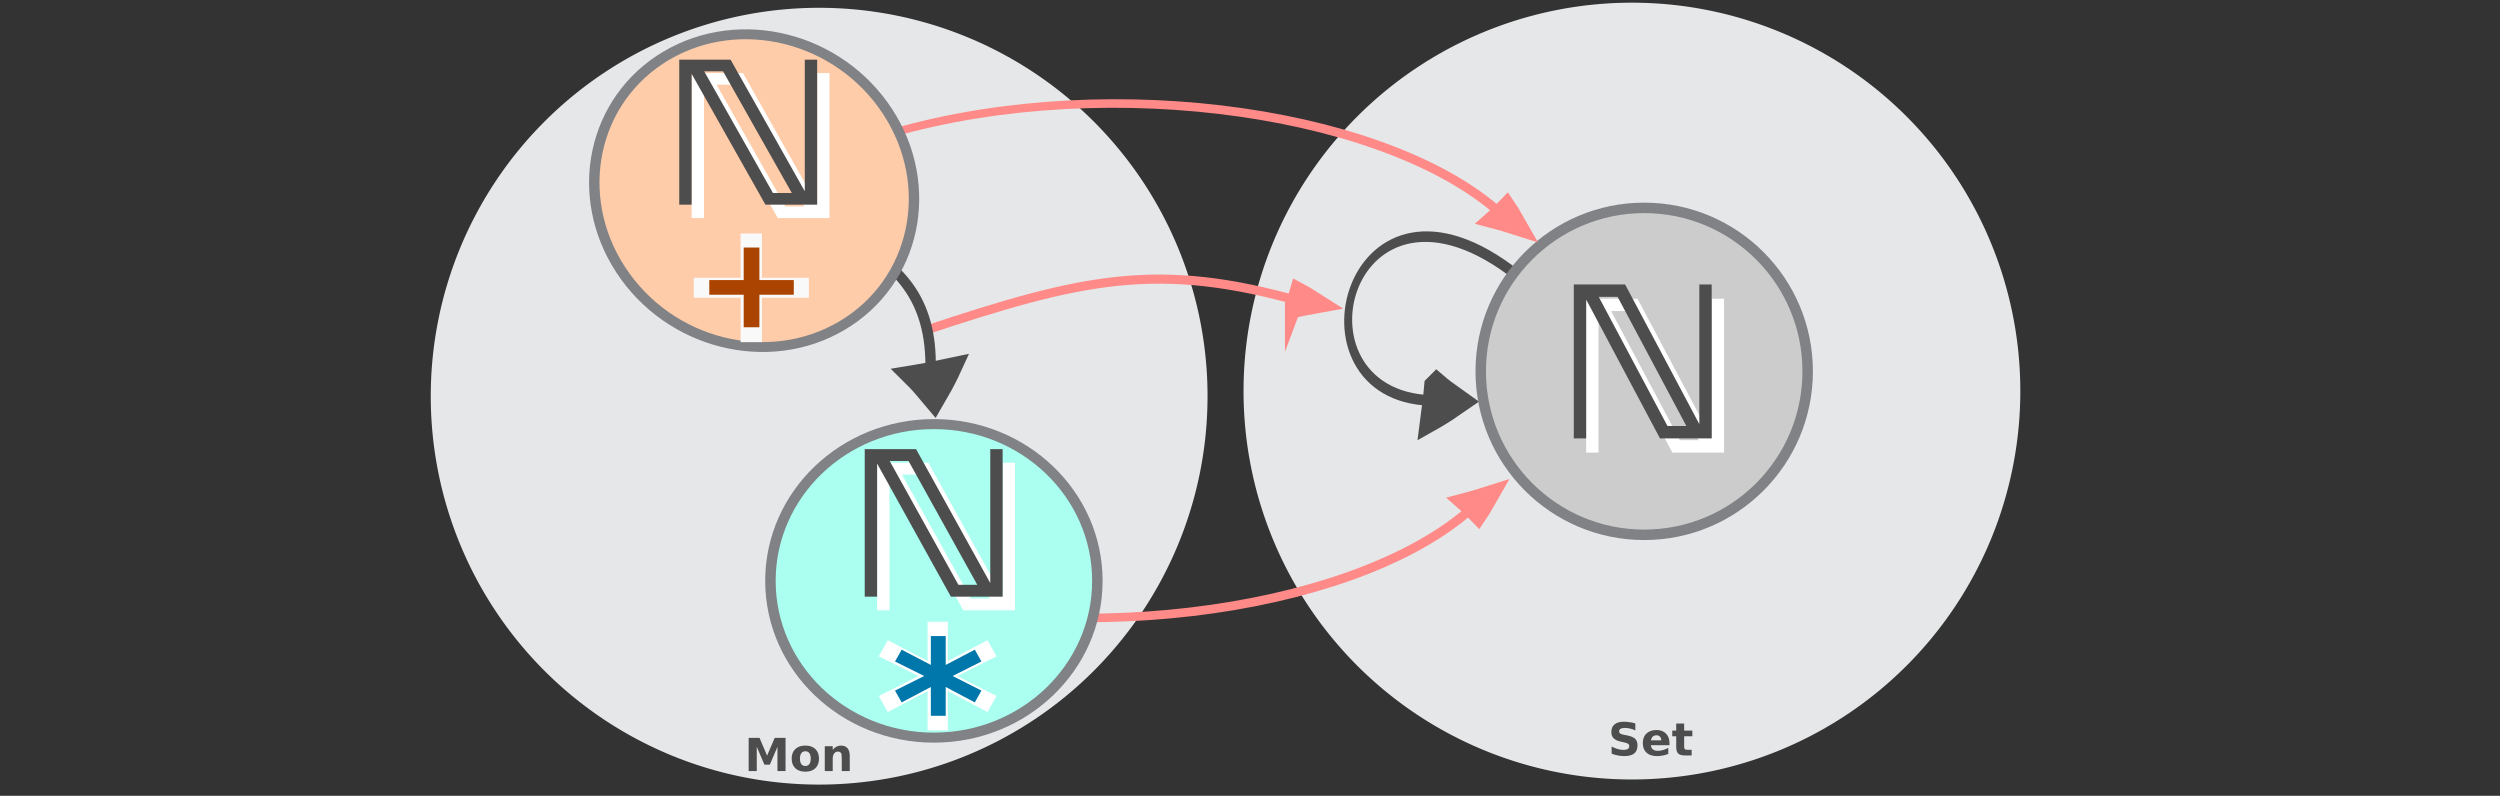 <?xml version="1.0" encoding="UTF-8" standalone="no"?>
<svg
   xmlns:dc="http://purl.org/dc/elements/1.1/"
   xmlns:cc="http://creativecommons.org/ns#"
   xmlns:rdf="http://www.w3.org/1999/02/22-rdf-syntax-ns#"
   xmlns:svg="http://www.w3.org/2000/svg"
   xmlns="http://www.w3.org/2000/svg"
   xmlns:sodipodi="http://sodipodi.sourceforge.net/DTD/sodipodi-0.dtd"
   xmlns:inkscape="http://www.inkscape.org/namespaces/inkscape"
   viewBox="0 0 595.3 189.5"
   version="1.1"
   id="svg15613"
   sodipodi:docname="forgetful_functor_morphisms.svg"
   inkscape:version="0.92.5 (2060ec1f9f, 2020-04-08)">
  <rect x="0" y="0" width="595.3" height="189.5" fill="#333333" stroke="none"/>
  <defs
     id="defs15617" />
  <sodipodi:namedview
     pagecolor="#ffffff"
     bordercolor="#666666"
     borderopacity="1"
     objecttolerance="10"
     gridtolerance="10"
     guidetolerance="10"
     inkscape:pageopacity="0"
     inkscape:pageshadow="2"
     inkscape:window-width="1440"
     inkscape:window-height="2496"
     id="namedview15615"
     showgrid="false"
     inkscape:zoom="2"
     inkscape:cx="266.61059"
     inkscape:cy="77.854748"
     inkscape:window-x="0"
     inkscape:window-y="27"
     inkscape:window-maximized="1"
     inkscape:current-layer="svg15613"
     inkscape:pagecheckerboard="0"
     showguides="false" />
  <g
     id="g42748"
     transform="matrix(1.628,0,0,1.628,-236.921,-423.55)" />
  <g
     id="g42748-8"
     transform="matrix(1.628,0,0,1.628,147.411,-418.481)" />
  <g
     id="g2801-7-0-5"
     transform="matrix(4.53,0,0,4.53,-1096.451,-1597.305)">
    <path
       inkscape:connector-curvature="0"
       id="circle15601-9-4-5-4-5-8-7"
       d="m 305.517,373.432 a 20.416,20.416 0 0 1 -20.416,20.416 20.416,20.416 0 0 1 -20.416,-20.416 20.416,20.416 0 0 1 20.416,-20.416 20.416,20.416 0 0 1 20.416,20.416 z"
       style="fill:#e6e7e8;stroke:#bbbcbe;stroke-width:0;stroke-miterlimit:10;stroke-dasharray:none;stroke-opacity:1" />
  </g>
  <g
     transform="matrix(1.177,0,0,1.177,-24.258,33.379)"
     id="text17012-7"
     style="font-style:normal;font-variant:normal;font-weight:normal;font-stretch:normal;font-size:9.195px;line-height:1.25;font-family:sans-serif;-inkscape-font-specification:sans-serif;letter-spacing:0px;word-spacing:0px;fill:#4d4d4d;fill-opacity:1;stroke:none;stroke-width:0.23"
     aria-label="Mon">
    <path
       inkscape:connector-curvature="0"
       id="path17542"
       style="font-style:normal;font-variant:normal;font-weight:bold;font-stretch:normal;font-family:sans-serif;-inkscape-font-specification:'sans-serif Bold';fill:#4d4d4d;stroke-width:0.23"
       d="m 172.073,120.926 h 2.2 l 1.527,3.587 1.536,-3.587 h 2.196 v 6.704 h -1.634 v -4.903 l -1.545,3.614 h -1.096 l -1.545,-3.614 v 4.903 h -1.639 z" />
    <path
       inkscape:connector-curvature="0"
       id="path17544"
       style="font-style:normal;font-variant:normal;font-weight:bold;font-stretch:normal;font-family:sans-serif;-inkscape-font-specification:'sans-serif Bold';fill:#4d4d4d;stroke-width:0.23"
       d="m 183.545,123.629 q -0.534,0 -0.817,0.386 -0.278,0.382 -0.278,1.105 0,0.723 0.278,1.109 0.283,0.382 0.817,0.382 0.525,0 0.804,-0.382 0.278,-0.386 0.278,-1.109 0,-0.723 -0.278,-1.105 -0.278,-0.386 -0.804,-0.386 z m 0,-1.149 q 1.298,0 2.025,0.7 0.732,0.7 0.732,1.94 0,1.239 -0.732,1.94 -0.727,0.7 -2.025,0.7 -1.302,0 -2.038,-0.7 -0.732,-0.7 -0.732,-1.94 0,-1.239 0.732,-1.94 0.736,-0.7 2.038,-0.7 z" />
    <path
       inkscape:connector-curvature="0"
       id="path17546"
       style="font-style:normal;font-variant:normal;font-weight:bold;font-stretch:normal;font-family:sans-serif;-inkscape-font-specification:'sans-serif Bold';fill:#4d4d4d;stroke-width:0.23"
       d="m 192.524,124.568 v 3.062 h -1.616 v -0.498 -1.845 q 0,-0.651 -0.031,-0.898 -0.027,-0.247 -0.099,-0.364 -0.094,-0.157 -0.256,-0.242 -0.162,-0.09 -0.368,-0.09 -0.503,0 -0.79,0.391 -0.287,0.386 -0.287,1.073 v 2.474 h -1.607 v -5.029 h 1.607 v 0.736 q 0.364,-0.44 0.772,-0.647 0.409,-0.211 0.902,-0.211 0.871,0 1.32,0.534 0.453,0.534 0.453,1.554 z" />
  </g>
  <g
     id="g2801-7-0-5-9"
     transform="matrix(4.53,0,0,4.53,-902.913,-1598.523)">
    <path
       inkscape:connector-curvature="0"
       id="circle15601-9-4-5-4-5-8-7-7"
       d="m 305.517,373.432 a 20.416,20.416 0 0 1 -20.416,20.416 20.416,20.416 0 0 1 -20.416,-20.416 20.416,20.416 0 0 1 20.416,-20.416 20.416,20.416 0 0 1 20.416,20.416 z"
       style="fill:#e6e7e8;stroke:#bbbcbe;stroke-width:0;stroke-miterlimit:10;stroke-dasharray:none;stroke-opacity:1" />
  </g>
  <g
     id="g17649"
     transform="matrix(1.177,0,0,1.177,-44.496,153.106)">
    <g
       id="text17012-7-3-0-9-3"
       style="font-style:normal;font-variant:normal;font-weight:normal;font-stretch:normal;font-size:9.195px;line-height:1.25;font-family:sans-serif;-inkscape-font-specification:sans-serif;letter-spacing:0px;word-spacing:0px;fill:#4d4d4d;fill-opacity:1;stroke:none;stroke-width:0.23"
       aria-label="Set"
       transform="translate(123.595,-18.263)">
      <path
         id="path17513"
         style="font-style:normal;font-variant:normal;font-weight:bold;font-stretch:normal;font-family:sans-serif;-inkscape-font-specification:'sans-serif Bold';fill:#4d4d4d;stroke-width:0.23"
         d="m 245.055,34.526 v 1.419 q -0.552,-0.247 -1.078,-0.373 -0.525,-0.126 -0.992,-0.126 -0.62,0 -0.916,0.171 -0.296,0.171 -0.296,0.53 0,0.269 0.198,0.422 0.202,0.148 0.727,0.256 l 0.736,0.148 q 1.118,0.224 1.589,0.682 0.471,0.458 0.471,1.302 0,1.109 -0.66,1.652 -0.656,0.539 -2.007,0.539 -0.638,0 -1.28,-0.121 -0.642,-0.121 -1.284,-0.359 v -1.459 q 0.642,0.341 1.239,0.516 0.602,0.171 1.158,0.171 0.566,0 0.867,-0.189 0.301,-0.189 0.301,-0.539 0,-0.314 -0.207,-0.485 -0.202,-0.171 -0.813,-0.305 l -0.669,-0.148 q -1.006,-0.216 -1.473,-0.687 -0.462,-0.471 -0.462,-1.271 0,-1.001 0.647,-1.54 0.647,-0.539 1.859,-0.539 0.552,0 1.136,0.085 0.584,0.081 1.208,0.247 z"
         inkscape:connector-curvature="0" />
      <path
         id="path17515"
         style="font-style:normal;font-variant:normal;font-weight:bold;font-stretch:normal;font-family:sans-serif;-inkscape-font-specification:'sans-serif Bold';fill:#4d4d4d;stroke-width:0.23"
         d="m 251.961,38.491 v 0.458 h -3.758 q 0.058,0.566 0.409,0.849 0.35,0.283 0.979,0.283 0.507,0 1.037,-0.148 0.534,-0.153 1.096,-0.458 v 1.239 q -0.57,0.216 -1.14,0.323 -0.57,0.112 -1.14,0.112 -1.365,0 -2.124,-0.691 -0.754,-0.696 -0.754,-1.949 0,-1.23 0.741,-1.935 0.745,-0.705 2.047,-0.705 1.185,0 1.895,0.714 0.714,0.714 0.714,1.908 z m -1.652,-0.534 q 0,-0.458 -0.269,-0.736 -0.265,-0.283 -0.696,-0.283 -0.467,0 -0.759,0.265 -0.292,0.26 -0.364,0.754 z"
         inkscape:connector-curvature="0" />
      <path
         id="path17517"
         style="font-style:normal;font-variant:normal;font-weight:bold;font-stretch:normal;font-family:sans-serif;-inkscape-font-specification:'sans-serif Bold';fill:#4d4d4d;stroke-width:0.23"
         d="m 254.933,34.562 v 1.428 h 1.657 v 1.149 h -1.657 v 2.133 q 0,0.35 0.139,0.476 0.139,0.121 0.552,0.121 h 0.826 v 1.149 h -1.378 q -0.952,0 -1.351,-0.395 -0.395,-0.4 -0.395,-1.351 v -2.133 h -0.799 v -1.149 h 0.799 v -1.428 z"
         inkscape:connector-curvature="0" />
    </g>
  </g>
  <g
     id="g42748-4"
     transform="matrix(1.383,0,0,1.383,-41.504,-565.982)" />
  <g
     id="g42748-8-6"
     transform="matrix(1.383,0,0,1.383,284.968,-561.676)" />
  <g
     style="display:inline;fill:#000000;fill-opacity:0;stroke:#ff8a88;stroke-width:6.389;stroke-miterlimit:10;stroke-opacity:1"
     id="g1482-7-0-1-0-3-5-5-5"
     transform="matrix(0.173,0.017,-0.018,0.238,261.018,12.189)"
     inkscape:transform-center-x="3.200882"
     inkscape:transform-center-y="-4.5309225">
    <path
       sodipodi:nodetypes="cccc"
       style="fill:#000000;fill-opacity:0;stroke:#ff8a88;stroke-width:21.88;stroke-opacity:1"
       inkscape:connector-curvature="0"
       id="path1478-7-9-0-19-0-0-9-6"
       d="m 295.322,235.075 c 9.492,-2.37 19.359,-4.54 29.473,-6.612 -7.81,-2.932 -16.1,-5.719 -24.87,-8.362 -1.574,5.229 -2.325,9.315 -4.603,14.975 z" />
    <path
       style="fill:#000000;fill-opacity:0;stroke:#ff8a88;stroke-width:9.112;stroke-opacity:1;paint-order:markers fill stroke"
       inkscape:connector-curvature="0"
       id="path1480-1-3-1-5-7-4-8-6"
       d="M -205.609,294.238 C 3.533,227.319 105.083,201.769 309.369,229.132"
       sodipodi:nodetypes="cc" />
  </g>
  <g
     style="display:inline;fill:#333333;fill-opacity:0;stroke:#4d4d4d;stroke-width:6.389;stroke-miterlimit:10;stroke-opacity:1"
     id="g1482-7-0-1-0-3-5-5"
     transform="matrix(0.053,0.196,-0.267,0.078,266.365,9.595)"
     inkscape:transform-center-x="-7.0226614"
     inkscape:transform-center-y="-7.2332895">
    <path
       sodipodi:nodetypes="cccc"
       style="fill:#333333;fill-opacity:0;stroke:#4d4d4d;stroke-width:26.33;stroke-opacity:1"
       inkscape:connector-curvature="0"
       id="path1478-7-9-0-19-0-0-9"
       d="m 311.745,240.456 c 8.113,-3.411 16.57,-6.469 25.252,-9.353 -7.071,-5.298 -14.549,-10.382 -22.436,-15.254 -0.954,8.595 -1.281,15.337 -2.816,24.607 z" />
    <path
       style="fill:#333333;fill-opacity:0;stroke:#4d4d4d;stroke-width:9.112;stroke-opacity:1;paint-order:markers fill stroke"
       inkscape:connector-curvature="0"
       id="path1480-1-3-1-5-7-4-8"
       d="M 128.626,271.864 C 178.564,232.166 229.085,211.585 309.369,229.132"
       sodipodi:nodetypes="cc" />
  </g>
  <g
     style="display:inline;fill:#333333;fill-opacity:0;stroke:#4d4d4d;stroke-width:6.389;stroke-miterlimit:10;stroke-opacity:1"
     id="g1482-7-0-1-0-3-5-5-6"
     transform="matrix(0.2,0.037,0.057,-0.273,265.737,146.464)"
     inkscape:transform-center-x="7.7795065"
     inkscape:transform-center-y="8.4484421">
    <path
       sodipodi:nodetypes="cccc"
       style="fill:#333333;fill-opacity:0;stroke:#4d4d4d;stroke-width:26.33;stroke-opacity:1"
       inkscape:connector-curvature="0"
       id="path1478-7-9-0-19-0-0-9-9"
       d="m 311.745,240.456 c 8.113,-3.411 16.57,-6.469 25.252,-9.353 -7.071,-5.298 -14.549,-10.382 -22.436,-15.254 -0.954,8.595 -1.281,15.337 -2.816,24.607 z" />
    <path
       style="fill:#333333;fill-opacity:0;stroke:#4d4d4d;stroke-width:9.112;stroke-opacity:1;paint-order:markers fill stroke"
       inkscape:connector-curvature="0"
       id="path1480-1-3-1-5-7-4-8-3"
       d="M 379.088,347.346 C 152.413,433.791 138.155,210.145 309.369,229.132"
       sodipodi:nodetypes="cc" />
  </g>
  <g
     transform="matrix(0.83,0,0,0.83,115.127,221.225)"
     id="g49860-3">
    <circle
       style="fill:#cccccc;fill-opacity:1;stroke:#808285;stroke-width:3;stroke-miterlimit:10;stroke-dasharray:none"
       stroke-miterlimit="10"
       cx="333"
       cy="-160"
       r="46.897"
       id="circle13556-1" />
    <g
       transform="translate(113.047,15.331)"
       id="g49211-9-4">
      <g
         aria-label="ℕ "
         style="font-style:normal;font-variant:normal;font-weight:bold;font-stretch:normal;font-size:40px;line-height:1.25;font-family:sans-serif;-inkscape-font-specification:'sans-serif Bold';letter-spacing:0px;word-spacing:0px;fill:#ffffff;fill-opacity:1;stroke:none"
         id="text36730-2-9-0"
         transform="matrix(1.514,0,0,1.514,-164.101,75.835)">
        <path
           d="m 247.398,-177.316 13.027,24.473 H 264 l -13.027,-24.473 z m -4.727,-2.344 h 9.727 l 14.062,26.465 v -26.465 h 2.344 V -150.5 H 259 l -13.984,-26.309 V -150.5 h -2.344 z"
           id="path36732-4-0-3"
           inkscape:connector-curvature="0"
           style="fill:#ffffff" />
      </g>
      <g
         aria-label="ℕ "
         style="font-style:normal;font-variant:normal;font-weight:bold;font-stretch:normal;font-size:40px;line-height:1.25;font-family:sans-serif;-inkscape-font-specification:'sans-serif Bold';letter-spacing:0px;word-spacing:0px;fill:#4d4d4d;fill-opacity:1;stroke:none"
         id="text36730-8-9"
         transform="matrix(1.514,0,0,1.514,-167.651,71.754)">
        <path
           d="m 247.398,-177.316 13.027,24.473 H 264 l -13.027,-24.473 z m -4.727,-2.344 h 9.727 l 14.062,26.465 v -26.465 h 2.344 V -150.5 H 259 l -13.984,-26.309 V -150.5 h -2.344 z"
           id="path36732-1-1"
           inkscape:connector-curvature="0"
           style="fill:#4d4d4d" />
      </g>
    </g>
  </g>
  <g
     style="display:inline;fill:#000000;fill-opacity:0;stroke:#ff8a88;stroke-width:6.389;stroke-miterlimit:10;stroke-opacity:1"
     id="g1482-7-0-1-0-3-5-5-5-3"
     transform="matrix(0.145,0.096,-0.127,0.202,342.849,-23.997)"
     inkscape:transform-center-x="2.004839"
     inkscape:transform-center-y="-3.0574955">
    <path
       sodipodi:nodetypes="cccc"
       style="fill:#000000;fill-opacity:0;stroke:#ff8a88;stroke-width:21.88;stroke-opacity:1"
       inkscape:connector-curvature="0"
       id="path1478-7-9-0-19-0-0-9-6-8"
       d="m 295.322,235.075 c 9.492,-2.37 19.359,-4.54 29.473,-6.612 -7.81,-2.932 -16.1,-5.719 -24.87,-8.362 -1.574,5.229 -2.325,9.315 -4.603,14.975 z" />
    <path
       style="fill:#000000;fill-opacity:0;stroke:#ff8a88;stroke-width:9.112;stroke-opacity:1;paint-order:markers fill stroke"
       inkscape:connector-curvature="0"
       id="path1480-1-3-1-5-7-4-8-6-0"
       d="M -463.381,495.469 C -254.2,322.077 105.083,201.769 309.369,229.132"
       sodipodi:nodetypes="cc" />
  </g>
  <g
     id="g49871"
     transform="matrix(0.83,0,0,0.782,-5.578,167.172)">
    <ellipse
       transform="matrix(-0.523,-0.852,0.847,-0.532,0,0)"
       inkscape:transform-center-y="0.88685358"
       inkscape:transform-center-x="-1.6972598"
       id="ellipse9941-1"
       ry="45.221"
       rx="48.221"
       stroke-miterlimit="10"
       cx="13.217"
       cy="271.536"
       style="fill:#ffccaa;fill-opacity:1;stroke:#808285;stroke-width:3;stroke-miterlimit:10;stroke-dasharray:none" />
    <g
       transform="matrix(1.199,0,0,1.199,12.63,-192.899)"
       id="g15703-6-7">
      <path
         d="m 177.395,41.876 v 11.261 h 11.218 v 5.072 h -11.218 v 11.261 h -5.115 V 58.209 h -11.218 v -5.072 h 11.218 V 41.876 Z"
         style="font-style:normal;font-variant:normal;font-weight:bold;font-stretch:normal;font-size:32.296px;line-height:1.25;font-family:sans-serif;-inkscape-font-specification:'sans-serif Bold';letter-spacing:0px;word-spacing:0px;fill:#f9f9f9;fill-opacity:1;stroke:none;stroke-width:1.1"
         id="path15699-2-4"
         inkscape:connector-curvature="0" />
      <path
         d="m 176.775,45.449 v 8.263 h 8.232 v 3.722 h -8.232 v 8.263 h -3.753 V 57.434 h -8.232 v -3.722 h 8.232 V 45.449 Z"
         style="font-style:normal;font-variant:normal;font-weight:bold;font-stretch:normal;font-size:32.296px;line-height:1.25;font-family:sans-serif;-inkscape-font-specification:'sans-serif Bold';letter-spacing:0px;word-spacing:0px;fill:#aa4400;fill-opacity:1;stroke:none;stroke-width:0.807"
         id="path15701-9-1"
         inkscape:connector-curvature="0" />
    </g>
    <g
       transform="translate(1.838,4.643)"
       id="g49211">
      <g
         aria-label="ℕ "
         style="font-style:normal;font-variant:normal;font-weight:bold;font-stretch:normal;font-size:40px;line-height:1.25;font-family:sans-serif;-inkscape-font-specification:'sans-serif Bold';letter-spacing:0px;word-spacing:0px;fill:#ffffff;fill-opacity:1;stroke:none"
         id="text36730-2"
         transform="matrix(1.514,0,0,1.514,-164.101,75.835)">
        <path
           d="m 247.398,-177.316 13.027,24.473 H 264 l -13.027,-24.473 z m -4.727,-2.344 h 9.727 l 14.062,26.465 v -26.465 h 2.344 V -150.5 H 259 l -13.984,-26.309 V -150.5 h -2.344 z"
           id="path36732-4"
           inkscape:connector-curvature="0"
           style="fill:#ffffff" />
      </g>
      <g
         aria-label="ℕ "
         style="font-style:normal;font-variant:normal;font-weight:bold;font-stretch:normal;font-size:40px;line-height:1.25;font-family:sans-serif;-inkscape-font-specification:'sans-serif Bold';letter-spacing:0px;word-spacing:0px;fill:#4d4d4d;fill-opacity:1;stroke:none"
         id="text36730"
         transform="matrix(1.514,0,0,1.514,-167.651,71.754)">
        <path
           d="m 247.398,-177.316 13.027,24.473 H 264 l -13.027,-24.473 z m -4.727,-2.344 h 9.727 l 14.062,26.465 v -26.465 h 2.344 V -150.5 H 259 l -13.984,-26.309 V -150.5 h -2.344 z"
           id="path36732"
           inkscape:connector-curvature="0"
           style="fill:#4d4d4d" />
      </g>
    </g>
  </g>
  <g
     style="display:inline;fill:#000000;fill-opacity:0;stroke:#ff8a88;stroke-width:6.389;stroke-miterlimit:10;stroke-opacity:1"
     id="g1482-7-0-1-0-3-5-5-5-3-6"
     transform="matrix(0.145,-0.096,-0.127,-0.202,336.037,195.789)"
     inkscape:transform-center-x="2.004839"
     inkscape:transform-center-y="3.0574973">
    <path
       sodipodi:nodetypes="cccc"
       style="fill:#000000;fill-opacity:0;stroke:#ff8a88;stroke-width:21.88;stroke-opacity:1"
       inkscape:connector-curvature="0"
       id="path1478-7-9-0-19-0-0-9-6-8-6"
       d="m 295.322,235.075 c 9.492,-2.37 19.359,-4.54 29.473,-6.612 -7.81,-2.932 -16.1,-5.719 -24.87,-8.362 -1.574,5.229 -2.325,9.315 -4.603,14.975 z" />
    <path
       style="fill:#000000;fill-opacity:0;stroke:#ff8a88;stroke-width:9.112;stroke-opacity:1;paint-order:markers fill stroke"
       inkscape:connector-curvature="0"
       id="path1480-1-3-1-5-7-4-8-6-0-4"
       d="M -463.381,495.469 C -254.2,322.077 105.083,201.769 309.369,229.132"
       sodipodi:nodetypes="cc" />
  </g>
  <g
     id="g49860"
     transform="matrix(0.83,0,0,0.796,-54.009,265.676)">
    <circle
       style="fill:#aafff0;fill-opacity:1;stroke:#808285;stroke-width:3;stroke-miterlimit:10;stroke-dasharray:none"
       stroke-miterlimit="10"
       cx="333"
       cy="-160"
       r="46.897"
       id="circle13556" />
    <g
       transform="matrix(1.59,0,0,1.59,81.435,-167.421)"
       id="g15663-0">
      <path
         inkscape:connector-curvature="0"
         id="path15620-4-6"
         style="font-style:normal;font-variant:normal;font-weight:bold;font-stretch:normal;font-size:32.296px;line-height:1.25;font-family:sans-serif;-inkscape-font-specification:'sans-serif Bold';letter-spacing:0px;word-spacing:0px;fill:#ffffff;fill-opacity:1;stroke:none;stroke-width:1.1"
         d="m 169.519,18.865 -7.092,3.718 7.092,3.739 -1.633,3.03 -7.156,-3.954 v 7.393 h -3.653 v -7.393 l -7.178,3.954 -1.633,-3.03 7.178,-3.739 -7.178,-3.718 1.633,-3.03 7.178,3.911 v -7.393 h 3.653 v 7.393 l 7.156,-3.911 z" />
      <path
         inkscape:connector-curvature="0"
         id="path15620-2"
         style="font-style:normal;font-variant:normal;font-weight:bold;font-stretch:normal;font-size:32.296px;line-height:1.25;font-family:sans-serif;-inkscape-font-specification:'sans-serif Bold';letter-spacing:0px;word-spacing:0px;fill:#0077aa;fill-opacity:1;stroke:none;stroke-width:0.807"
         d="m 166.796,19.837 -5.204,2.728 5.204,2.744 -1.198,2.224 -5.251,-2.902 v 5.425 h -2.681 v -5.425 l -5.267,2.902 -1.198,-2.224 5.267,-2.744 -5.267,-2.728 1.198,-2.224 5.267,2.87 v -5.425 h 2.681 v 5.425 l 5.251,-2.87 z" />
    </g>
    <g
       transform="translate(113.401,0.836)"
       id="g49211-9">
      <g
         aria-label="ℕ "
         style="font-style:normal;font-variant:normal;font-weight:bold;font-stretch:normal;font-size:40px;line-height:1.25;font-family:sans-serif;-inkscape-font-specification:'sans-serif Bold';letter-spacing:0px;word-spacing:0px;fill:#ffffff;fill-opacity:1;stroke:none"
         id="text36730-2-9"
         transform="matrix(1.514,0,0,1.514,-164.101,75.835)">
        <path
           d="m 247.398,-177.316 13.027,24.473 H 264 l -13.027,-24.473 z m -4.727,-2.344 h 9.727 l 14.062,26.465 v -26.465 h 2.344 V -150.5 H 259 l -13.984,-26.309 V -150.5 h -2.344 z"
           id="path36732-4-0"
           inkscape:connector-curvature="0"
           style="fill:#ffffff" />
      </g>
      <g
         aria-label="ℕ "
         style="font-style:normal;font-variant:normal;font-weight:bold;font-stretch:normal;font-size:40px;line-height:1.25;font-family:sans-serif;-inkscape-font-specification:'sans-serif Bold';letter-spacing:0px;word-spacing:0px;fill:#4d4d4d;fill-opacity:1;stroke:none"
         id="text36730-8"
         transform="matrix(1.514,0,0,1.514,-167.651,71.754)">
        <path
           d="m 247.398,-177.316 13.027,24.473 H 264 l -13.027,-24.473 z m -4.727,-2.344 h 9.727 l 14.062,26.465 v -26.465 h 2.344 V -150.5 H 259 l -13.984,-26.309 V -150.5 h -2.344 z"
           id="path36732-1"
           inkscape:connector-curvature="0"
           style="fill:#4d4d4d" />
      </g>
    </g>
  </g>
</svg>
